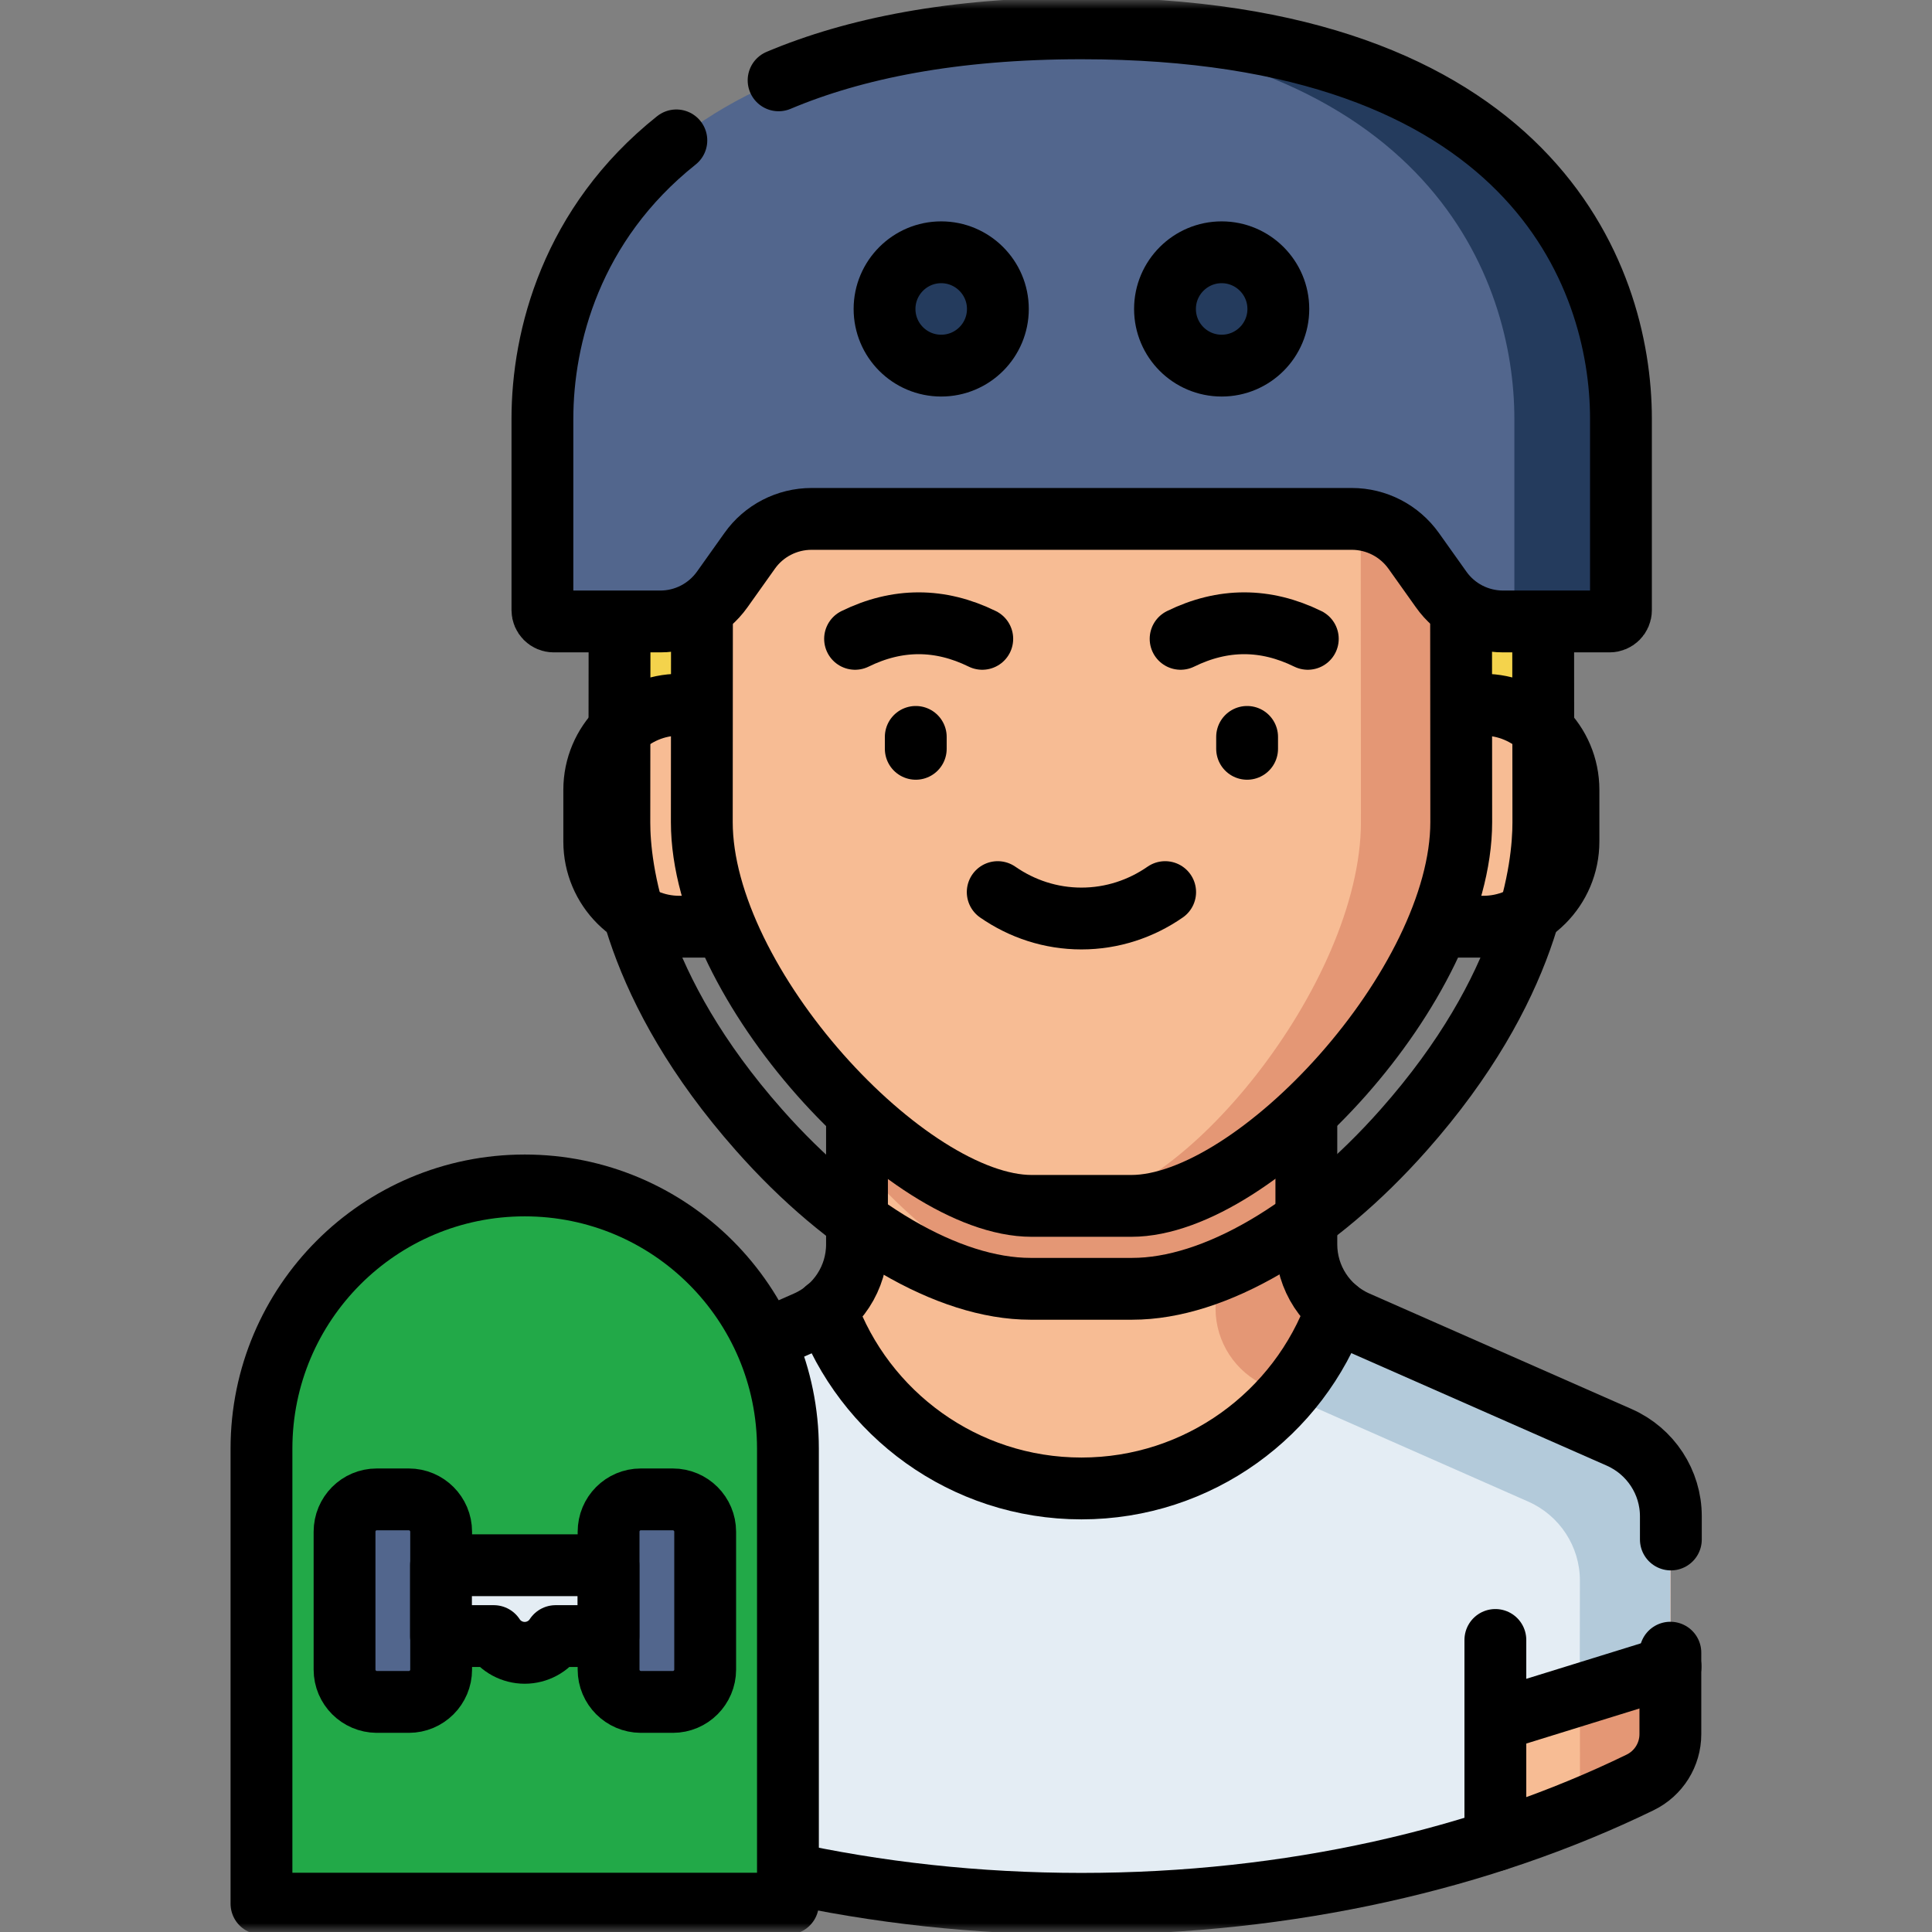 <svg width="110" height="110" viewBox="0 0 110 110" fill="none" xmlns="http://www.w3.org/2000/svg">
<rect x="0" y="0" width="110" height="110" fill="#808080" stroke="none"/>
<mask id="mask0_14_50" style="mask-type:luminance" maskUnits="userSpaceOnUse" x="0" y="0" width="110" height="110">
<path d="M110 0H0V110H110V0Z" fill="white"/>
</mask>
<g mask="url(#mask0_14_50)">
<path d="M95.104 86.323V98.725C95.104 99.898 94.435 100.962 93.381 101.475C84.452 105.82 73.462 108.387 61.572 108.387C49.683 108.387 38.692 105.82 29.764 101.475C28.71 100.962 28.041 99.898 28.041 98.725V86.323C28.041 84.379 29.187 82.61 30.974 81.831L45.916 75.249C47.667 74.479 48.794 72.747 48.794 70.84V54.743H74.378V70.84C74.378 72.747 75.506 74.479 77.257 75.249L92.198 81.831C93.977 82.619 95.132 84.379 95.132 86.323" fill="#F7BC94"/>
<path d="M92.18 81.831L77.238 75.249C75.487 74.479 74.36 72.747 74.36 70.84V54.743H48.776V66.018C52.653 70.574 57.567 73.957 61.242 73.957H66.917C67.641 73.957 68.411 73.819 69.208 73.581V74.498C69.208 76.404 70.336 78.137 72.087 78.907L87.028 85.488C88.807 86.277 89.962 88.037 89.962 89.98V102.383C89.962 102.612 89.934 102.832 89.888 103.052C91.071 102.566 92.244 102.043 93.39 101.484C94.444 100.971 95.113 99.907 95.113 98.734V86.332C95.113 84.388 93.968 82.619 92.18 81.84" fill="#E49775"/>
<path d="M92.18 81.831L77.238 75.249C76.826 75.066 76.45 74.828 76.102 74.543C73.957 80.493 68.255 84.746 61.572 84.746C54.89 84.746 49.188 80.493 47.043 74.543C46.695 74.828 46.319 75.066 45.907 75.249L30.965 81.831C29.187 82.619 28.032 84.379 28.032 86.323V98.725C28.032 99.898 28.701 100.962 29.755 101.475C38.683 105.82 49.674 108.387 61.563 108.387C73.453 108.387 84.443 105.82 93.372 101.475C94.426 100.962 95.095 99.898 95.095 98.725V86.323C95.095 84.379 93.949 82.61 92.162 81.831" fill="#E4EDF4"/>
<path d="M95.104 98.734C95.086 85.892 95.168 86.075 94.985 85.259C94.646 83.737 93.601 82.463 92.171 81.84C77.422 75.213 77.174 75.442 76.102 74.552C75.451 76.34 74.488 77.99 73.242 79.42L87.019 85.498C88.797 86.286 89.953 88.046 89.953 89.989C89.925 102.969 90.017 102.438 89.879 103.061C91.419 102.428 93.262 101.567 93.573 101.393C94.517 100.852 95.104 99.843 95.104 98.743" fill="#B3CADA"/>
<path d="M95.113 94.884V98.734C95.113 99.907 94.435 100.971 93.39 101.484C90.805 102.74 88.046 103.849 85.14 104.784V97.973L95.113 94.884Z" fill="#F7BC94"/>
<path d="M89.953 96.479C89.953 102.768 89.989 102.548 89.879 103.043C92.996 101.759 94.261 101.319 94.857 99.935C95.022 99.55 95.104 99.147 95.104 98.725C95.104 97.286 95.104 96.012 95.104 94.875L89.943 96.47L89.953 96.479Z" fill="#E49775"/>
<path d="M38.005 97.973V104.784C35.099 103.84 32.34 102.74 29.755 101.484C28.701 100.971 28.032 99.907 28.032 98.734V94.884L38.005 97.973Z" fill="#F7BC94"/>
<path d="M85.14 97.973L95.113 94.884" stroke="black" stroke-width="3.52" stroke-linecap="round" stroke-linejoin="round"/>
<path d="M28.032 94.884L38.005 97.973" stroke="black" stroke-width="3.52" stroke-linecap="round" stroke-linejoin="round"/>
<path d="M95.104 94.096V98.734C95.104 99.907 94.435 100.971 93.381 101.484C84.452 105.829 73.462 108.396 61.572 108.396C49.683 108.396 38.692 105.829 29.764 101.484C28.71 100.971 28.041 99.907 28.041 98.734V86.332C28.041 84.388 29.187 82.619 30.974 81.84L45.916 75.258C47.667 74.488 48.794 72.756 48.794 70.849V54.752H74.378V70.849C74.378 72.756 75.506 74.488 77.257 75.258L92.198 81.84C93.977 82.628 95.132 84.388 95.132 86.332V87.652" stroke="black" stroke-width="3.52" stroke-linecap="round" stroke-linejoin="round"/>
<path d="M85.14 93.372V104.784" stroke="black" stroke-width="3.52" stroke-linecap="round" stroke-linejoin="round"/>
<path d="M38.005 93.372V104.784" stroke="black" stroke-width="3.52" stroke-linecap="round" stroke-linejoin="round"/>
<path d="M76.102 74.543C73.957 80.493 68.255 84.746 61.572 84.746C54.89 84.746 49.188 80.493 47.043 74.543" stroke="black" stroke-width="3.52" stroke-linecap="round" stroke-linejoin="round"/>
<path d="M87.872 43.358L87.853 16.839H35.301L35.282 43.358H87.881H87.872Z" fill="#F4D34C"/>
<path d="M84.453 40.123H78.338V52.763H84.453C87.129 52.763 89.302 50.591 89.302 47.914V44.972C89.302 42.295 87.129 40.123 84.453 40.123Z" fill="#F7BC94"/>
<path d="M38.683 40.123H44.797V52.763H38.683C36.007 52.763 33.834 50.591 33.834 47.914V44.972C33.834 42.295 36.007 40.123 38.683 40.123Z" fill="#F7BC94"/>
<path d="M84.453 40.123H78.338V52.763H84.453C87.129 52.763 89.302 50.591 89.302 47.914V44.972C89.302 42.295 87.129 40.123 84.453 40.123Z" stroke="black" stroke-width="3.52" stroke-linecap="round" stroke-linejoin="round"/>
<path d="M38.683 40.123H44.797V52.763H38.683C36.007 52.763 33.834 50.591 33.834 47.914V44.972C33.834 42.295 36.007 40.123 38.683 40.123Z" stroke="black" stroke-width="3.52" stroke-linecap="round" stroke-linejoin="round"/>
<path d="M83.197 46.805C83.197 56.045 71.491 68.658 64.414 68.658H58.74C51.663 68.658 39.958 56.045 39.958 46.805L39.976 21.578H83.178L83.197 46.805Z" fill="#F7BC94"/>
<path d="M83.169 21.569H77.468L77.486 46.796C77.486 56.036 67.146 68.649 60.894 68.649H64.396C71.472 68.649 83.178 56.036 83.178 46.796L83.16 21.569H83.169Z" fill="#E49775"/>
<path d="M58.667 73.379C54.001 73.379 48.217 69.997 43.212 64.332C36.043 56.228 35.264 49.399 35.264 46.833L35.292 16.839H87.844L87.872 46.833C87.872 49.399 87.102 56.228 79.924 64.332C74.91 69.997 69.135 73.379 64.469 73.379H58.667Z" stroke="black" stroke-width="3.52" stroke-linecap="round" stroke-linejoin="round"/>
<path d="M83.197 46.805C83.197 56.045 71.491 68.658 64.414 68.658H58.74C51.663 68.658 39.958 56.045 39.958 46.805L39.976 21.578H83.178L83.197 46.805Z" stroke="black" stroke-width="3.52" stroke-linecap="round" stroke-linejoin="round"/>
<path d="M52.14 41.956V42.634" stroke="black" stroke-width="3.52" stroke-linecap="round" stroke-linejoin="round"/>
<path d="M71.005 41.956V42.634" stroke="black" stroke-width="3.52" stroke-linecap="round" stroke-linejoin="round"/>
<path d="M67.219 36.373C69.63 35.191 72.05 35.191 74.461 36.373" stroke="black" stroke-width="3.52" stroke-linecap="round" stroke-linejoin="round"/>
<path d="M55.926 36.373C53.515 35.191 51.095 35.191 48.684 36.373" stroke="black" stroke-width="3.52" stroke-linecap="round" stroke-linejoin="round"/>
<path d="M56.806 50.792C58.181 51.746 59.822 52.296 61.572 52.296C63.323 52.296 64.964 51.746 66.339 50.792" stroke="black" stroke-width="3.52" stroke-linecap="round" stroke-linejoin="round"/>
<path d="M61.572 29.553H46.191C44.788 29.553 43.468 30.232 42.662 31.378L41.103 33.568C40.288 34.714 38.977 35.392 37.574 35.392H31.506C31.148 35.392 30.864 35.099 30.864 34.751V23.852C30.864 15.629 36.062 1.623 61.582 1.623C87.102 1.623 92.299 15.629 92.299 23.852V34.751C92.299 35.108 92.006 35.392 91.657 35.392H85.589C84.187 35.392 82.867 34.714 82.06 33.568L80.502 31.378C79.686 30.232 78.375 29.553 76.972 29.553H61.6H61.572Z" fill="#52668D"/>
<path d="M61.572 1.613C60.528 1.613 59.519 1.641 58.538 1.687C81.437 2.759 86.222 15.959 86.222 23.852V34.751C86.222 35.108 85.938 35.392 85.58 35.392H91.657C92.015 35.392 92.299 35.108 92.299 34.751V23.852C92.299 15.629 87.102 1.623 61.582 1.623" fill="#243B5D"/>
<path d="M44.33 4.574C48.657 2.75 54.285 1.613 61.572 1.613C87.093 1.613 92.29 15.62 92.29 23.843V34.742C92.29 35.099 91.997 35.383 91.648 35.383H85.58C84.177 35.383 82.858 34.705 82.051 33.559L80.493 31.368C79.677 30.223 78.366 29.544 76.963 29.544H46.209C44.807 29.544 43.487 30.223 42.68 31.368L41.122 33.559C40.306 34.705 38.995 35.383 37.593 35.383H31.524C31.167 35.383 30.883 35.09 30.883 34.742V23.843C30.883 19.213 32.523 12.76 38.509 7.993" stroke="black" stroke-width="3.52" stroke-linecap="round" stroke-linejoin="round"/>
<path d="M53.588 14.364C51.81 14.364 50.362 15.812 50.362 17.591C50.362 19.369 51.801 20.817 53.588 20.817C55.376 20.817 56.815 19.369 56.815 17.591C56.815 15.812 55.367 14.364 53.588 14.364Z" fill="#243B5D"/>
<path d="M69.557 14.364C67.778 14.364 66.33 15.812 66.33 17.591C66.33 19.369 67.769 20.817 69.557 20.817C71.344 20.817 72.783 19.369 72.783 17.591C72.783 15.812 71.335 14.364 69.557 14.364Z" fill="#243B5D"/>
<path d="M53.588 14.364C51.81 14.364 50.362 15.812 50.362 17.591C50.362 19.369 51.801 20.817 53.588 20.817C55.376 20.817 56.815 19.369 56.815 17.591C56.815 15.812 55.367 14.364 53.588 14.364Z" stroke="black" stroke-width="3.52" stroke-linecap="round" stroke-linejoin="round"/>
<path d="M69.557 14.364C67.778 14.364 66.33 15.812 66.33 17.591C66.33 19.369 67.769 20.817 69.557 20.817C71.344 20.817 72.783 19.369 72.783 17.591C72.783 15.812 71.335 14.364 69.557 14.364Z" stroke="black" stroke-width="3.52" stroke-linecap="round" stroke-linejoin="round"/>
<path d="M29.874 67.494C21.597 67.494 14.887 74.204 14.887 82.482V108.387H44.862V82.482C44.862 74.204 38.152 67.494 29.874 67.494Z" fill="#22A948"/>
<path d="M29.874 67.494C21.597 67.494 14.887 74.204 14.887 82.482V108.387H44.862V82.482C44.862 74.204 38.152 67.494 29.874 67.494Z" stroke="black" stroke-width="3.52" stroke-linecap="round" stroke-linejoin="round"/>
<path d="M23.274 85.369H21.45C20.433 85.369 19.617 86.194 19.617 87.212V95.058C19.617 96.076 20.442 96.892 21.45 96.901H23.274C24.292 96.901 25.117 96.076 25.117 95.058V87.212C25.117 86.194 24.292 85.369 23.274 85.369Z" fill="#52668D"/>
<path d="M38.307 85.369H36.483C35.466 85.369 34.65 86.194 34.65 87.212V95.058C34.65 96.076 35.475 96.892 36.483 96.901H38.307C39.325 96.901 40.15 96.076 40.15 95.058V87.212C40.15 86.194 39.325 85.369 38.307 85.369Z" fill="#52668D"/>
<path d="M23.274 85.369H21.45C20.433 85.369 19.617 86.194 19.617 87.212V95.058C19.617 96.076 20.442 96.892 21.45 96.901H23.274C24.292 96.901 25.117 96.076 25.117 95.058V87.212C25.117 86.194 24.292 85.369 23.274 85.369Z" stroke="black" stroke-width="3.52" stroke-linecap="round" stroke-linejoin="round"/>
<path d="M38.307 85.369H36.483C35.466 85.369 34.65 86.194 34.65 87.212V95.058C34.65 96.076 35.475 96.892 36.483 96.901H38.307C39.325 96.901 40.15 96.076 40.15 95.058V87.212C40.15 86.194 39.325 85.369 38.307 85.369Z" stroke="black" stroke-width="3.52" stroke-linecap="round" stroke-linejoin="round"/>
<path d="M34.641 89.118H25.108V93.152H28.114C28.499 93.748 29.168 94.105 29.874 94.105C30.58 94.105 31.249 93.748 31.634 93.152H34.641V89.118Z" fill="#E4EDF4"/>
<path d="M34.641 89.118H25.108V93.152H28.114C28.499 93.748 29.168 94.105 29.874 94.105C30.58 94.105 31.249 93.748 31.634 93.152H34.641V89.118Z" stroke="black" stroke-width="3.52" stroke-linecap="round" stroke-linejoin="round"/>
</g>
</svg>
